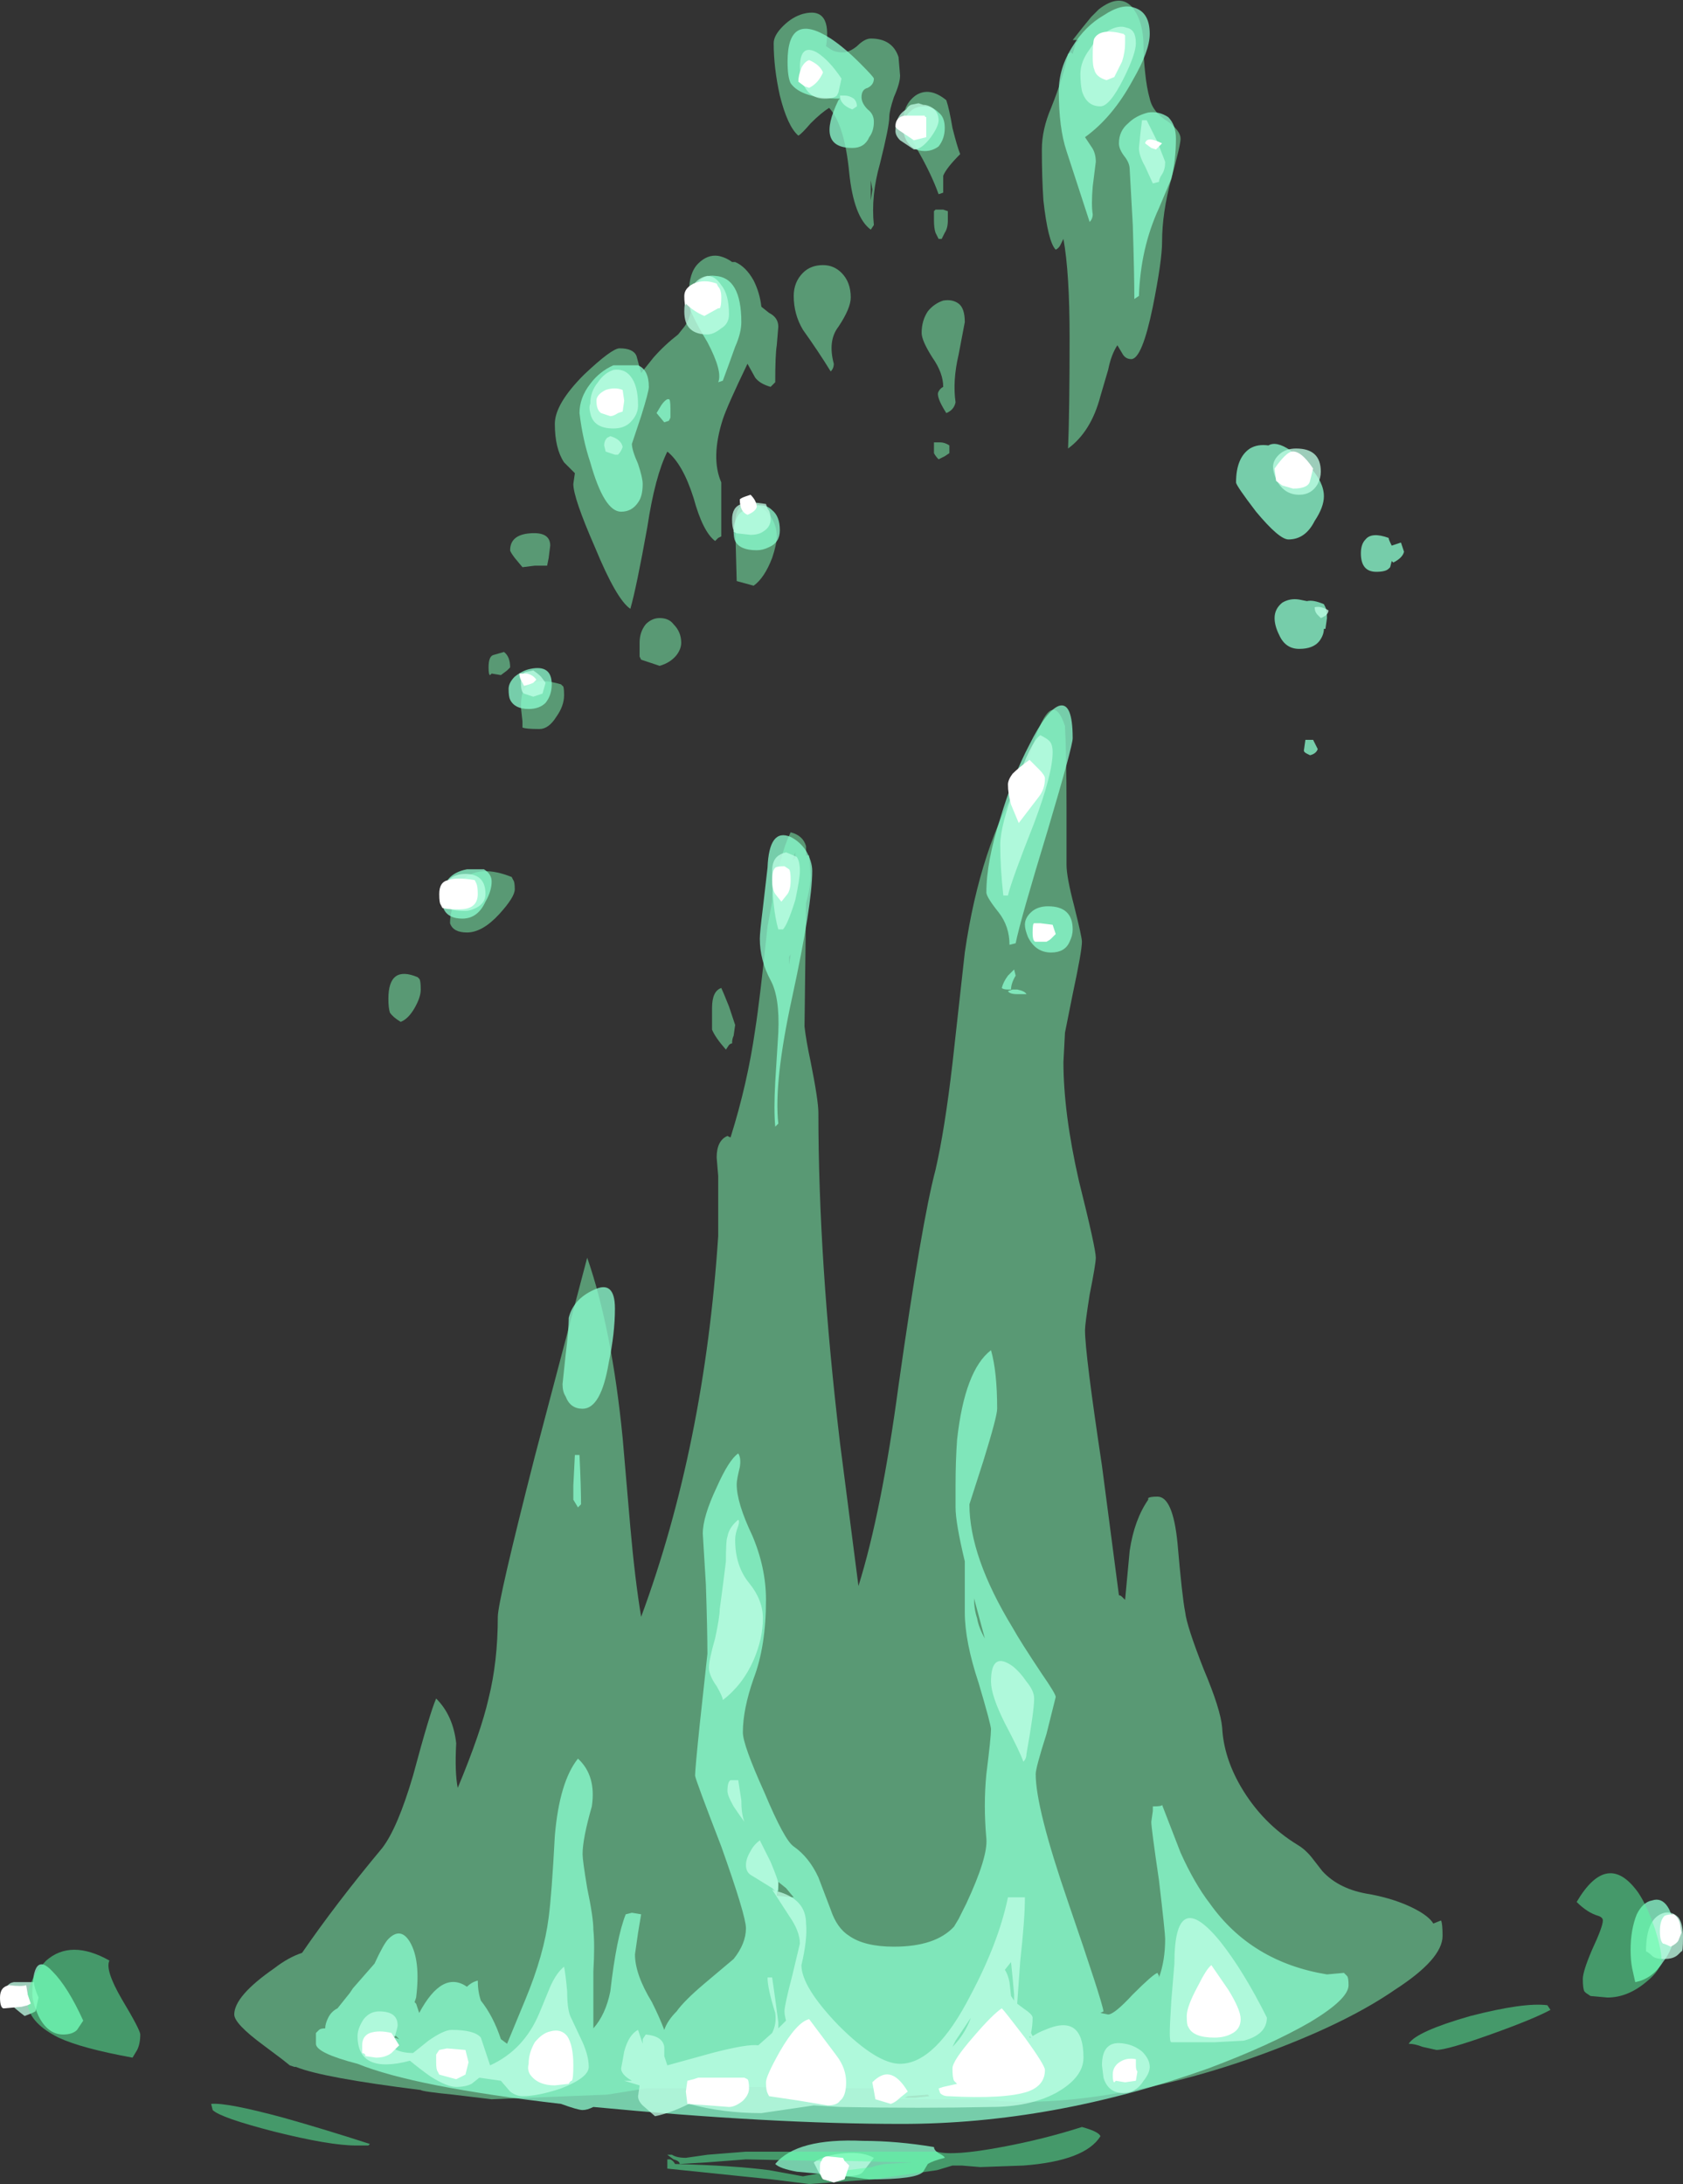 <?xml version="1.0" encoding="UTF-8" standalone="no"?>
<svg xmlns:ffdec="https://www.free-decompiler.com/flash" xmlns:xlink="http://www.w3.org/1999/xlink" ffdec:objectType="shape" height="70.85px" width="54.6px" xmlns="http://www.w3.org/2000/svg">
  <rect width="100%" height="100%" fill="#333333" stroke="none"/>
  <g transform="matrix(1.0, 0.0, 0.0, 1.0, 21.95, 63.15)">
    <path d="M4.1 -62.7 Q5.05 -62.95 4.85 -61.65 L5.0 -61.55 Q5.15 -61.45 5.4 -61.45 5.6 -61.45 5.85 -61.65 6.1 -61.9 6.3 -61.9 7.0 -61.9 7.2 -61.3 L7.25 -60.7 Q7.25 -60.45 7.05 -60.0 6.9 -59.55 6.9 -59.35 6.9 -59.05 6.6 -57.85 6.3 -56.8 6.4 -55.85 L6.3 -55.7 Q5.75 -56.1 5.6 -57.55 5.45 -59.1 4.95 -59.65 4.7 -59.5 4.35 -59.15 4.05 -58.8 3.95 -58.75 3.6 -59.05 3.35 -60.05 3.15 -60.95 3.15 -61.75 3.15 -62.0 3.45 -62.3 3.75 -62.6 4.1 -62.7 M7.35 -59.2 Q7.35 -59.75 7.75 -60.05 8.2 -60.35 8.75 -59.9 8.85 -59.6 8.95 -59.0 9.1 -58.4 9.2 -58.15 8.75 -57.7 8.65 -57.45 L8.65 -56.9 8.5 -56.85 Q8.25 -57.55 7.75 -58.4 7.35 -59.1 7.35 -59.2 M6.3 -57.3 L6.3 -56.65 6.35 -57.0 6.3 -57.3 M15.15 -61.6 Q15.15 -61.25 15.2 -60.8 15.25 -60.3 15.35 -59.95 15.45 -59.5 15.95 -59.2 16.35 -58.9 16.35 -58.65 16.35 -58.45 16.05 -57.35 15.75 -56.25 15.75 -55.3 15.75 -54.7 15.45 -53.2 15.1 -51.5 14.75 -51.5 14.55 -51.5 14.45 -51.7 L14.3 -51.95 Q14.1 -51.65 14.0 -51.15 L13.75 -50.3 Q13.45 -49.15 12.7 -48.6 12.75 -49.8 12.75 -52.2 12.75 -54.3 12.55 -55.4 L12.45 -55.2 Q12.4 -55.1 12.3 -55.05 12.05 -55.3 11.9 -56.65 11.85 -57.4 11.85 -58.3 11.85 -58.95 12.15 -59.65 12.55 -60.65 12.7 -61.4 L12.8 -61.45 12.85 -61.4 12.95 -61.75 13.05 -61.85 12.85 -61.85 Q13.2 -62.3 13.45 -62.6 L13.7 -62.85 Q14.35 -63.35 14.75 -62.95 15.15 -62.5 15.15 -61.6 M13.9 -62.9 L13.9 -62.9 M8.7 -55.6 L8.6 -55.4 8.5 -55.4 8.4 -55.6 Q8.35 -55.75 8.35 -56.0 L8.35 -56.3 8.4 -56.35 8.65 -56.35 8.8 -56.3 8.8 -56.0 Q8.8 -55.75 8.7 -55.6 M8.65 -50.6 Q8.65 -51.05 8.3 -51.55 7.95 -52.1 7.95 -52.35 7.95 -52.75 8.15 -53.05 8.35 -53.3 8.65 -53.4 8.95 -53.45 9.15 -53.3 9.35 -53.15 9.35 -52.7 L9.15 -51.65 Q8.95 -50.8 9.05 -50.1 9.0 -49.85 8.75 -49.75 8.4 -50.3 8.5 -50.45 8.55 -50.55 8.65 -50.6 M4.75 -54.55 Q5.1 -54.55 5.35 -54.3 5.65 -54.0 5.65 -53.5 5.65 -53.15 5.25 -52.55 4.9 -52.1 5.1 -51.35 5.1 -51.2 5.0 -51.1 4.6 -51.75 4.1 -52.45 3.8 -52.95 3.8 -53.55 3.8 -54.0 4.1 -54.3 4.35 -54.55 4.75 -54.55 M0.4 -53.65 Q0.4 -54.3 0.7 -54.6 1.0 -54.9 1.35 -54.85 1.6 -54.8 1.8 -54.65 L1.9 -54.65 Q2.25 -54.5 2.5 -54.05 2.7 -53.65 2.75 -53.2 L3.0 -53.0 Q3.3 -52.85 3.3 -52.55 L3.25 -51.95 Q3.2 -51.65 3.2 -50.75 L3.15 -50.7 Q3.1 -50.65 3.05 -50.6 2.7 -50.7 2.55 -50.9 L2.3 -51.35 Q1.65 -50.0 1.5 -49.55 1.1 -48.3 1.45 -47.5 L1.45 -45.75 1.35 -45.7 Q1.3 -45.65 1.25 -45.6 0.85 -45.9 0.55 -47.0 0.2 -48.1 -0.3 -48.5 -0.7 -47.7 -0.95 -46.05 -1.3 -44.1 -1.5 -43.4 -1.95 -43.7 -2.65 -45.4 -3.35 -47.0 -3.35 -47.45 L-3.3 -47.8 -3.65 -48.15 Q-3.95 -48.6 -3.95 -49.4 -3.95 -50.05 -3.0 -51.0 -2.1 -51.85 -1.85 -51.85 -1.4 -51.85 -1.3 -51.6 L-1.15 -51.05 -0.75 -51.55 Q-0.4 -51.95 0.05 -52.3 L0.25 -52.55 Q0.4 -52.75 0.45 -53.0 L0.45 -53.15 Q0.45 -53.4 0.4 -53.65 M2.1 -46.75 L2.6 -46.8 Q2.85 -46.65 3.05 -46.4 3.25 -46.1 3.25 -45.75 3.25 -45.5 3.1 -45.05 2.85 -44.4 2.5 -44.15 L1.95 -44.3 1.9 -46.15 Q1.9 -46.6 2.1 -46.75 M8.7 -48.35 Q8.6 -48.3 8.5 -48.25 8.4 -48.35 8.35 -48.45 L8.35 -48.8 8.55 -48.8 Q8.7 -48.8 8.85 -48.7 L8.85 -48.45 8.7 -48.35 M4.2 -35.7 L4.2 -35.4 4.3 -35.4 4.35 -34.75 Q4.35 -34.4 4.2 -33.85 L4.15 -29.85 Q4.2 -29.4 4.35 -28.7 4.6 -27.45 4.6 -27.05 4.6 -22.25 5.3 -16.35 L5.9 -11.7 Q6.65 -14.1 7.2 -18.2 7.95 -23.5 8.4 -25.2 8.7 -26.5 8.95 -28.65 L9.35 -32.25 Q9.85 -35.7 11.2 -37.9 L11.65 -39.25 Q12.2 -40.8 12.6 -39.6 12.65 -38.65 12.65 -36.95 L12.65 -35.1 Q12.65 -34.7 12.9 -33.75 13.15 -32.75 13.15 -32.6 13.15 -32.3 12.85 -30.9 L12.6 -29.65 12.55 -28.7 Q12.55 -27.05 13.05 -24.85 13.6 -22.65 13.6 -22.35 13.6 -22.15 13.4 -21.15 13.25 -20.2 13.25 -20.0 13.25 -19.25 13.8 -15.6 L14.35 -11.4 Q14.4 -11.4 14.45 -11.35 L14.55 -11.25 14.7 -12.85 Q14.85 -13.85 15.3 -14.5 L15.3 -14.55 Q15.35 -14.6 15.6 -14.6 16.1 -14.6 16.25 -13.1 16.4 -11.35 16.5 -10.85 16.55 -10.4 17.1 -9.0 17.65 -7.7 17.7 -7.1 17.75 -6.15 18.3 -5.2 19.0 -4.0 20.15 -3.3 20.4 -3.15 20.6 -2.9 L20.95 -2.45 Q21.5 -1.85 22.5 -1.7 23.3 -1.55 23.9 -1.25 24.4 -1.0 24.55 -0.75 L24.8 -0.85 Q24.85 -0.75 24.85 -0.35 24.85 0.4 23.3 1.4 21.85 2.4 19.5 3.3 17.05 4.25 14.6 4.7 11.9 5.2 9.85 4.95 L6.6 4.95 Q6.55 4.9 6.55 4.65 L6.6 4.6 1.95 4.55 Q1.85 4.55 0.3 4.6 L-1.0 4.6 -2.25 4.8 -6.0 4.95 -7.25 4.8 Q-8.25 4.7 -8.3 4.65 -11.5 4.25 -12.35 3.9 L-12.4 3.9 -12.55 3.85 -12.8 3.65 -13.4 3.2 Q-14.35 2.5 -14.35 2.2 -14.35 1.6 -13.05 0.7 -12.6 0.35 -12.15 0.2 -11.05 -1.4 -9.55 -3.2 -9.05 -3.85 -8.55 -5.55 -8.0 -7.6 -7.8 -8.05 -7.25 -7.5 -7.15 -6.6 -7.2 -5.65 -7.1 -5.15 -6.35 -6.95 -6.1 -8.05 -5.8 -9.25 -5.8 -10.7 -5.8 -11.2 -4.6 -15.9 L-2.9 -22.35 Q-2.1 -20.05 -1.75 -16.5 L-1.5 -13.6 Q-1.35 -11.9 -1.15 -10.7 0.9 -16.25 1.35 -23.05 L1.35 -25.0 1.3 -25.6 Q1.3 -26.15 1.65 -26.3 L1.75 -26.25 Q2.3 -28.0 2.55 -29.75 2.7 -30.7 2.95 -33.1 L3.1 -33.9 3.1 -34.0 Q3.1 -34.4 3.25 -34.7 3.45 -35.65 3.7 -36.15 4.1 -36.05 4.2 -35.7 M3.85 -35.3 L3.85 -35.5 3.75 -35.25 3.85 -35.3 M3.65 -31.85 L3.7 -32.2 3.65 -32.1 3.65 -31.85 M1.45 -31.1 Q1.5 -31.0 1.7 -30.5 L1.9 -29.9 1.85 -29.55 Q1.8 -29.45 1.8 -29.3 1.75 -29.3 1.7 -29.25 L1.6 -29.1 Q1.25 -29.5 1.15 -29.75 1.15 -29.9 1.15 -30.45 1.15 -31.0 1.45 -31.1 M-4.2 -44.8 L-4.6 -44.8 -5.0 -44.75 -5.25 -45.05 Q-5.4 -45.25 -5.4 -45.3 -5.4 -45.8 -4.75 -45.85 -4.1 -45.9 -4.1 -45.45 L-4.15 -45.05 -4.2 -44.8 M-0.1 -42.9 Q0.15 -42.65 0.15 -42.3 0.15 -42.1 0.0 -41.9 -0.2 -41.65 -0.55 -41.55 L-1.15 -41.75 -1.2 -41.85 -1.2 -42.3 Q-1.2 -42.65 -1.0 -42.9 -0.8 -43.1 -0.55 -43.1 -0.25 -43.1 -0.1 -42.9 M-3.7 -40.9 Q-3.65 -40.9 -3.65 -40.6 -3.65 -40.25 -3.9 -39.9 -4.15 -39.5 -4.45 -39.5 -4.9 -39.5 -5.0 -39.55 L-5.0 -39.75 -5.05 -40.2 Q-5.05 -40.7 -4.9 -40.85 -4.6 -41.2 -3.75 -40.95 L-3.7 -40.9 M-5.4 -41.5 L-5.5 -41.4 -5.7 -41.25 -6.0 -41.3 -6.05 -41.25 Q-6.1 -41.25 -6.1 -41.5 -6.1 -41.85 -5.95 -41.9 L-5.6 -42.0 Q-5.4 -41.85 -5.4 -41.5 M-7.35 -33.2 Q-7.35 -33.4 -7.3 -33.6 -7.3 -34.3 -6.9 -34.65 -6.35 -35.1 -5.35 -34.7 L-5.3 -34.6 Q-5.25 -34.55 -5.25 -34.3 -5.25 -34.05 -5.75 -33.5 -6.3 -32.9 -6.8 -32.9 -7.25 -32.9 -7.35 -33.2 M-9.3 -30.3 Q-9.35 -30.45 -9.35 -30.75 -9.35 -31.85 -8.4 -31.45 L-8.35 -31.4 Q-8.3 -31.35 -8.3 -31.05 -8.3 -30.8 -8.5 -30.45 -8.7 -30.1 -8.95 -30.0 -9.2 -30.15 -9.3 -30.3" fill="#7fffb6" fill-opacity="0.502" fill-rule="evenodd" stroke="none"/>
    <path d="M5.0 -61.9 Q5.45 -61.6 5.95 -61.1 6.4 -60.65 6.4 -60.6 6.4 -60.4 6.2 -60.3 6.0 -60.25 6.0 -60.0 6.0 -59.8 6.2 -59.6 6.4 -59.45 6.4 -59.2 6.4 -58.9 6.25 -58.7 6.1 -58.35 5.7 -58.35 4.5 -58.35 5.25 -59.9 L5.3 -59.95 Q4.05 -59.95 3.7 -60.45 3.6 -60.65 3.6 -61.15 3.6 -62.8 5.0 -61.9 M7.35 -59.0 Q7.35 -59.35 7.6 -59.55 7.75 -59.7 8.05 -59.7 8.3 -59.7 8.5 -59.5 8.7 -59.35 8.7 -59.0 8.7 -58.65 8.5 -58.4 8.3 -58.25 8.05 -58.25 7.65 -58.25 7.45 -58.6 7.35 -58.8 7.35 -59.0 M15.35 -62.05 Q15.35 -61.5 14.8 -60.55 14.15 -59.35 13.25 -58.7 L13.45 -58.4 Q13.6 -58.2 13.6 -57.9 L13.5 -57.1 Q13.45 -56.5 13.5 -56.2 13.5 -56.05 13.4 -55.95 L12.65 -58.25 Q12.4 -59.0 12.4 -60.2 12.4 -60.95 12.85 -61.65 13.25 -62.3 13.85 -62.65 14.45 -63.05 14.85 -62.9 15.35 -62.75 15.35 -62.05 M16.2 -58.65 Q16.2 -57.95 16.05 -57.35 L15.65 -56.4 Q15.05 -55.1 15.0 -53.55 L14.85 -53.45 Q14.85 -54.25 14.8 -55.85 L14.7 -57.65 Q14.7 -57.85 14.55 -58.05 14.35 -58.3 14.35 -58.5 14.35 -58.9 14.65 -59.15 14.9 -59.4 15.3 -59.5 15.65 -59.55 15.95 -59.35 16.2 -59.1 16.2 -58.65 M23.15 -44.75 L23.1 -44.7 Q23.0 -44.6 22.7 -44.6 22.2 -44.6 22.2 -45.2 22.2 -45.5 22.35 -45.65 22.55 -45.9 23.1 -45.7 23.1 -45.65 23.2 -45.45 L23.5 -45.55 23.6 -45.25 Q23.55 -45.05 23.25 -44.9 L23.2 -44.95 23.15 -44.75 M19.4 -43.1 Q19.4 -43.4 19.65 -43.6 19.9 -43.75 20.2 -43.7 L20.45 -43.65 Q20.65 -43.7 21.0 -43.55 L21.05 -43.45 Q21.1 -43.35 21.1 -43.1 L21.05 -42.75 21.0 -42.75 Q21.0 -42.55 20.85 -42.35 20.65 -42.1 20.2 -42.1 19.75 -42.1 19.55 -42.55 19.4 -42.85 19.4 -43.1 M20.35 -48.15 L20.55 -48.0 Q21.0 -47.5 21.0 -47.05 21.0 -46.7 20.7 -46.25 20.4 -45.65 19.85 -45.65 19.55 -45.65 18.8 -46.55 18.15 -47.4 18.15 -47.5 18.15 -48.3 18.6 -48.6 18.85 -48.75 19.2 -48.7 19.45 -48.85 19.9 -48.55 L20.35 -48.15 M0.65 -53.95 Q0.9 -54.25 1.25 -54.2 2.1 -54.15 2.1 -52.7 2.1 -52.35 1.9 -51.9 1.65 -51.2 1.5 -50.8 L1.35 -50.75 Q1.5 -51.1 1.0 -52.05 0.4 -53.05 0.4 -53.3 0.4 -53.7 0.65 -53.95 M2.6 -46.75 Q2.9 -46.8 3.1 -46.6 3.35 -46.4 3.35 -45.95 3.35 -45.55 3.0 -45.4 2.8 -45.3 2.6 -45.3 2.05 -45.3 1.9 -45.6 1.85 -45.7 1.85 -45.95 1.85 -46.25 2.05 -46.5 2.3 -46.7 2.6 -46.75 M11.45 -39.0 Q12.0 -40.1 12.4 -40.25 12.85 -40.4 12.85 -39.2 12.85 -38.95 12.05 -36.25 11.15 -33.3 11.0 -32.55 L10.8 -32.5 Q10.8 -33.1 10.45 -33.55 10.05 -34.05 10.05 -34.2 10.05 -35.2 10.5 -36.6 10.9 -37.95 11.45 -39.0 M4.2 -35.55 Q4.4 -35.2 4.4 -34.9 4.4 -33.8 3.75 -30.8 3.15 -28.05 3.3 -26.7 L3.2 -26.6 Q3.15 -27.15 3.2 -28.05 L3.3 -29.65 Q3.35 -30.8 3.05 -31.35 2.7 -32.0 2.7 -32.7 2.7 -32.9 2.8 -33.7 L2.95 -35.0 Q3.0 -36.3 3.7 -36.0 4.0 -35.85 4.2 -35.55 M11.55 -33.6 Q11.75 -33.75 12.05 -33.75 12.85 -33.75 12.85 -33.0 12.85 -32.8 12.75 -32.6 12.6 -32.25 12.15 -32.25 11.65 -32.25 11.4 -32.75 11.3 -33.0 11.3 -33.15 11.3 -33.4 11.55 -33.6 M11.05 -31.05 Q11.3 -31.0 11.35 -30.9 L11.05 -30.9 Q10.8 -30.9 10.75 -31.0 L10.9 -31.05 11.05 -31.05 M11.0 -31.5 Q10.85 -31.25 10.85 -31.05 L10.75 -31.05 Q10.6 -31.05 10.55 -31.1 10.6 -31.3 10.75 -31.5 L10.95 -31.7 11.0 -31.5 M20.65 -39.15 L20.8 -38.85 Q20.75 -38.7 20.55 -38.65 L20.45 -38.7 Q20.35 -38.75 20.35 -38.8 L20.4 -39.15 20.65 -39.15 M2.0 -16.0 Q2.1 -15.85 2.05 -15.55 1.95 -15.15 1.95 -15.0 1.95 -14.4 2.45 -13.35 2.9 -12.3 2.9 -11.25 2.9 -9.75 2.5 -8.7 2.15 -7.7 2.15 -6.95 2.15 -6.55 2.85 -5.0 3.5 -3.45 3.8 -3.25 4.3 -2.9 4.6 -2.25 L5.0 -1.2 Q5.2 -0.6 5.6 -0.35 6.1 0.0 7.05 0.0 8.4 0.0 9.0 -0.65 L9.15 -0.9 9.4 -1.4 Q10.1 -2.9 10.05 -3.5 9.95 -4.6 10.05 -5.6 10.2 -6.8 10.2 -7.05 10.2 -7.2 9.8 -8.55 9.35 -9.9 9.35 -10.85 L9.35 -12.5 Q9.05 -13.75 9.05 -14.25 L9.05 -14.95 Q9.05 -15.75 9.1 -16.45 9.35 -18.7 10.2 -19.35 10.4 -18.65 10.4 -17.45 10.4 -17.2 9.95 -15.75 L9.5 -14.35 Q9.5 -12.65 10.9 -10.35 11.15 -9.9 11.85 -8.85 12.3 -8.2 12.3 -8.1 L12.0 -6.9 Q11.65 -5.8 11.65 -5.6 11.65 -4.5 12.7 -1.45 13.8 1.75 13.85 2.1 L13.75 2.15 14.0 2.2 Q14.2 2.2 14.8 1.55 15.45 0.9 15.6 0.85 L15.65 0.95 15.65 1.0 Q15.85 0.45 15.85 -0.25 15.85 -0.45 15.65 -2.15 15.4 -3.85 15.4 -4.05 L15.45 -4.4 15.45 -4.55 Q15.75 -4.55 15.75 -4.6 L16.35 -3.05 Q16.8 -2.05 17.3 -1.4 18.65 0.5 21.1 0.9 L21.65 0.85 21.75 0.95 Q21.8 1.0 21.8 1.25 21.8 1.7 20.55 2.45 19.25 3.2 17.25 3.95 12.2 5.75 7.3 5.75 3.05 5.75 -2.7 5.2 -2.9 5.3 -3.05 5.3 -3.2 5.3 -3.75 5.1 -8.5 4.55 -10.35 3.8 -11.7 3.45 -11.7 3.15 L-11.7 2.8 -11.6 2.7 Q-11.55 2.65 -11.4 2.65 -11.4 2.5 -11.3 2.3 -11.2 2.1 -11.0 2.0 L-10.6 1.5 -10.5 1.35 -9.8 0.55 Q-9.5 -0.1 -9.35 -0.25 -8.95 -0.65 -8.65 -0.15 -8.3 0.45 -8.45 1.65 L-8.5 1.8 -8.45 1.85 Q-8.4 2.0 -8.35 2.15 -7.6 0.75 -6.8 1.3 -6.65 1.15 -6.45 1.1 -6.45 1.45 -6.35 1.75 -5.95 2.25 -5.7 3.0 L-5.5 3.15 -4.9 1.7 Q-4.3 0.25 -4.15 -0.95 -4.05 -1.7 -3.95 -3.6 -3.8 -5.35 -3.2 -6.1 -2.6 -5.55 -2.75 -4.55 -3.05 -3.5 -3.05 -3.0 -3.05 -2.8 -2.9 -1.9 -2.7 -0.95 -2.7 -0.55 -2.65 -0.05 -2.7 0.8 L-2.7 2.65 Q-2.3 2.2 -2.15 1.45 -1.95 -0.3 -1.65 -1.05 L-1.45 -1.1 -1.15 -1.05 -1.25 -0.45 -1.35 0.25 Q-1.35 0.9 -0.8 1.8 -0.55 2.3 -0.4 2.7 -0.3 2.4 0.0 2.1 0.25 1.75 0.9 1.2 L1.85 0.4 Q2.25 -0.1 2.25 -0.6 2.25 -1.0 1.45 -3.25 0.6 -5.45 0.6 -5.55 0.6 -5.75 0.75 -7.2 L1.0 -9.5 Q1.0 -10.25 0.95 -11.75 L0.85 -13.4 Q0.85 -13.95 1.3 -14.9 1.7 -15.8 2.0 -16.0 M9.75 -10.65 Q9.8 -10.35 10.0 -10.0 L9.65 -11.3 Q9.65 -10.95 9.75 -10.65 M3.3 -2.1 L3.3 -1.8 Q3.25 -1.8 3.25 -1.65 L3.8 -1.6 3.55 -1.9 3.3 -2.1 M32.15 -1.3 Q32.35 -1.0 32.35 -0.4 32.35 0.05 32.0 0.5 31.65 1.05 31.1 1.15 L31.0 0.7 Q30.95 0.45 30.95 0.1 30.95 -0.55 31.15 -1.05 31.35 -1.45 31.65 -1.5 31.95 -1.6 32.15 -1.3 M8.35 6.5 Q8.35 6.6 8.5 6.7 8.7 6.8 8.7 6.85 8.3 6.95 8.15 7.05 L8.0 7.3 Q7.8 7.55 6.25 7.55 L5.55 7.45 3.9 7.3 Q3.35 7.2 3.2 7.05 3.9 6.2 6.05 6.3 7.15 6.3 8.35 6.5 M8.15 4.8 L7.5 4.85 7.4 4.9 7.75 4.9 8.2 4.85 8.15 4.8 M3.7 4.45 L4.6 4.45 4.35 4.4 3.7 4.45 M-0.2 -49.9 Q-0.2 -49.65 -0.2 -49.6 L-0.25 -49.5 -0.4 -49.45 -0.65 -49.75 -0.5 -50.0 Q-0.4 -50.15 -0.3 -50.2 L-0.25 -50.2 Q-0.2 -50.2 -0.2 -49.9 M-1.15 -49.65 L-1.45 -48.75 Q-1.45 -48.55 -1.25 -48.1 -1.1 -47.65 -1.1 -47.45 -1.1 -47.05 -1.25 -46.85 -1.45 -46.55 -1.8 -46.55 -2.35 -46.55 -2.8 -48.15 -3.05 -48.9 -3.15 -49.75 -3.15 -50.25 -2.8 -50.7 -2.5 -51.1 -2.05 -51.3 L-1.25 -51.3 Q-0.9 -51.15 -0.9 -50.6 -0.9 -50.45 -1.15 -49.65 M-5.4 -40.45 Q-5.45 -40.55 -5.45 -40.8 -5.45 -41.0 -5.25 -41.2 -5.0 -41.4 -4.75 -41.45 -4.05 -41.6 -4.05 -40.95 -4.05 -40.6 -4.25 -40.35 -4.45 -40.15 -4.8 -40.15 -5.25 -40.15 -5.4 -40.45 M-6.95 -33.35 Q-7.4 -33.35 -7.55 -33.65 -7.6 -33.75 -7.6 -34.0 -7.6 -34.8 -6.8 -34.95 L-6.25 -34.95 Q-6.0 -34.8 -6.0 -34.55 -6.0 -34.25 -6.2 -33.9 -6.45 -33.35 -6.95 -33.35 M-2.2 -18.95 Q-2.45 -17.45 -3.05 -17.45 -3.45 -17.45 -3.6 -17.85 -3.7 -18.0 -3.7 -18.25 L-3.6 -19.2 Q-3.5 -20.0 -3.5 -20.4 -3.35 -21.0 -2.7 -21.3 -2.0 -21.65 -2.0 -20.7 -2.0 -19.9 -2.2 -18.95 M-3.15 -15.95 Q-3.1 -14.9 -3.1 -14.35 L-3.2 -14.25 -3.35 -14.5 -3.35 -14.95 -3.3 -15.95 -3.15 -15.95 M-9.1 2.9 L-9.3 2.9 -9.0 3.0 -9.1 2.9 M-19.9 2.85 Q-20.4 2.85 -20.7 2.25 -20.9 1.8 -20.9 1.55 -20.9 0.1 -20.25 0.8 -19.75 1.3 -19.25 2.4 L-19.45 2.7 Q-19.6 2.85 -19.9 2.85" fill="#8cffd1" fill-opacity="0.753" fill-rule="evenodd" stroke="none"/>
    <path d="M5.25 -60.15 L5.2 -60.05 Q5.1 -59.95 4.8 -59.95 4.3 -59.95 4.1 -60.45 4.0 -60.7 4.0 -60.95 4.0 -61.75 4.55 -61.45 4.95 -61.2 5.35 -60.6 L5.25 -60.15 M5.45 -60.05 Q5.6 -60.05 5.75 -59.95 5.85 -59.85 5.85 -59.7 L5.7 -59.6 Q5.3 -59.75 5.3 -60.05 L5.45 -60.05 M8.5 -59.25 Q8.5 -59.05 8.25 -58.7 7.95 -58.3 7.7 -58.3 L7.25 -58.6 Q7.1 -58.75 7.1 -58.9 7.1 -59.4 7.45 -59.6 7.5 -59.7 7.6 -59.75 L7.85 -59.8 8.0 -59.75 Q8.15 -59.75 8.3 -59.65 8.5 -59.5 8.5 -59.25 M14.5 -60.6 Q14.05 -59.7 13.75 -59.7 13.3 -59.7 13.15 -60.2 13.1 -60.45 13.1 -60.75 13.1 -61.15 13.4 -61.55 13.65 -61.95 14.0 -62.15 14.35 -62.35 14.6 -62.25 14.9 -62.2 14.9 -61.75 14.9 -61.4 14.5 -60.6 M15.1 -59.25 L15.25 -59.25 15.6 -58.55 15.85 -57.9 Q15.85 -57.65 15.75 -57.5 15.65 -57.35 15.65 -57.25 L15.45 -57.2 15.2 -57.75 Q15.0 -58.1 15.0 -58.35 L15.05 -58.85 15.1 -59.25 M20.8 -47.45 Q20.6 -47.1 20.2 -47.1 19.7 -47.1 19.45 -47.6 19.35 -47.85 19.35 -48.0 19.35 -48.25 19.6 -48.45 19.8 -48.6 20.1 -48.6 20.9 -48.6 20.9 -47.85 20.9 -47.65 20.8 -47.45 M20.8 -43.2 Q20.7 -43.3 20.7 -43.45 20.9 -43.5 21.15 -43.35 21.15 -43.2 20.9 -43.1 L20.8 -43.2 M1.0 -54.2 Q1.25 -54.2 1.45 -53.9 1.7 -53.6 1.7 -52.95 1.7 -52.65 1.45 -52.5 1.2 -52.3 1.0 -52.3 0.45 -52.3 0.3 -52.7 0.25 -52.85 0.25 -53.05 0.25 -53.55 0.5 -53.85 0.7 -54.15 1.0 -54.2 M2.95 -46.65 Q3.05 -46.55 3.05 -46.3 3.05 -46.05 2.8 -45.9 2.65 -45.8 2.4 -45.8 L1.95 -45.85 1.85 -45.9 1.85 -45.95 Q1.8 -46.05 1.8 -46.3 1.8 -46.7 2.1 -46.8 2.3 -46.9 2.9 -46.8 L2.95 -46.65 M11.0 -37.7 Q11.5 -39.1 11.8 -39.3 12.0 -39.2 12.05 -39.15 12.2 -39.05 12.2 -38.75 12.2 -38.05 11.6 -36.45 10.85 -34.55 10.75 -34.1 L10.6 -34.1 Q10.5 -35.0 10.5 -35.75 10.5 -36.35 11.0 -37.7 M3.85 -33.95 Q3.6 -33.15 3.45 -33.0 L3.3 -33.0 Q3.1 -33.7 3.1 -34.9 3.1 -35.2 3.25 -35.35 3.35 -35.45 3.55 -35.5 3.8 -35.4 3.9 -35.35 4.0 -35.2 4.0 -34.9 4.0 -34.65 3.85 -33.95 M10.9 -9.1 Q11.15 -8.9 11.35 -8.6 11.6 -8.3 11.6 -8.05 11.6 -7.65 11.35 -6.25 11.35 -6.1 11.25 -6.0 11.15 -6.3 10.65 -7.25 10.2 -8.15 10.2 -8.6 10.2 -9.6 10.9 -9.1 M1.65 -13.3 Q1.7 -13.6 2.0 -13.85 2.05 -13.8 2.0 -13.65 1.9 -13.4 1.9 -13.2 1.9 -12.35 2.35 -11.8 2.8 -11.25 2.8 -10.65 2.8 -10.0 2.5 -9.3 2.15 -8.5 1.5 -8.0 1.5 -8.1 1.3 -8.45 1.05 -8.8 1.05 -9.05 1.05 -9.3 1.25 -10.0 1.4 -10.7 1.4 -10.95 L1.5 -11.7 1.6 -12.5 Q1.6 -13.2 1.65 -13.3 M2.0 -5.4 L2.1 -4.75 Q2.1 -4.3 2.2 -4.05 2.05 -4.25 1.85 -4.55 1.65 -4.9 1.65 -5.05 1.65 -5.35 1.75 -5.4 L2.0 -5.4 M2.25 -2.65 Q2.25 -2.85 2.4 -3.1 2.5 -3.3 2.7 -3.45 L3.05 -2.75 Q3.3 -2.15 3.3 -2.05 3.3 -1.8 3.25 -1.8 4.2 -1.55 4.2 -0.75 4.25 -0.25 4.05 0.6 4.05 1.3 5.25 2.55 6.5 3.8 7.25 3.8 8.4 3.8 9.55 1.55 10.45 -0.15 10.75 -1.6 L11.3 -1.6 Q11.3 -0.9 11.15 0.45 L11.05 1.85 11.25 2.0 Q11.55 2.2 11.55 2.3 11.55 2.55 11.5 2.8 L11.55 2.9 Q11.8 2.75 11.95 2.7 13.2 2.15 13.2 3.6 13.2 4.25 12.3 4.75 11.45 5.2 10.2 5.2 7.9 5.25 5.3 5.2 L4.45 5.15 2.75 5.4 Q1.5 5.4 0.4 5.1 -0.2 5.4 -0.7 5.5 L-1.1 5.15 Q-1.25 5.0 -1.25 4.85 L-1.2 4.5 -1.7 4.35 -1.45 4.35 Q-1.8 4.15 -1.8 3.95 -1.75 3.7 -1.7 3.4 -1.55 2.85 -1.25 2.7 L-1.1 3.15 -1.1 3.0 -1.0 2.85 Q-0.45 2.9 -0.4 3.25 L-0.4 3.55 Q-0.35 3.7 -0.3 3.85 L1.15 3.45 Q2.3 3.15 2.65 3.2 L3.1 2.8 Q3.25 2.5 3.2 2.15 2.95 1.35 2.95 1.0 L3.1 1.0 3.2 1.7 3.3 2.45 3.3 2.65 3.55 2.4 Q3.5 2.2 3.5 2.1 3.5 1.9 3.75 0.95 L4.0 -0.1 Q4.0 -0.5 3.65 -1.0 L3.1 -1.85 3.2 -1.8 3.1 -1.9 2.45 -2.3 Q2.25 -2.4 2.25 -2.65 M32.5 -0.95 Q32.65 -0.75 32.65 -0.3 32.65 0.2 32.6 0.15 L32.5 0.25 Q32.35 0.4 32.05 0.4 31.75 0.4 31.65 0.3 31.55 0.2 31.45 0.15 31.45 -0.95 32.05 -1.1 32.3 -1.15 32.5 -0.95 M17.45 3.1 L16.15 3.1 Q16.1 3.1 16.05 3.1 16.0 3.1 16.0 2.8 16.0 2.55 16.05 1.75 L16.15 0.55 Q16.15 -2.0 17.65 -0.15 18.4 0.8 19.15 2.3 19.15 2.85 18.4 3.05 L17.45 3.1 M15.1 3.4 Q15.35 3.65 15.35 3.9 15.35 4.1 15.15 4.35 14.9 4.75 14.5 4.75 14.0 4.75 13.85 4.25 L13.8 3.85 Q13.8 3.0 14.55 3.15 14.85 3.2 15.1 3.4 M10.95 1.55 L10.9 1.0 10.85 0.5 10.65 0.75 Q10.75 0.9 10.8 1.15 L10.85 1.6 10.95 1.75 10.95 1.55 M9.05 3.05 L8.95 3.25 Q9.35 2.85 9.55 2.3 L9.05 3.05 M11.5 2.95 L11.45 2.9 11.45 2.95 11.5 2.95 M5.45 6.7 Q6.05 6.65 6.4 6.85 L6.05 7.3 Q5.95 7.45 5.45 7.45 L4.85 7.4 4.65 7.4 4.45 7.0 Q4.8 6.75 5.45 6.7 M-1.5 -50.95 Q-1.25 -50.65 -1.25 -50.0 -1.25 -49.7 -1.5 -49.45 -1.7 -49.25 -2.05 -49.25 -2.7 -49.25 -2.8 -49.75 -2.85 -49.95 -2.8 -50.05 -2.8 -50.45 -2.55 -50.75 -2.35 -51.05 -2.05 -51.15 -1.7 -51.2 -1.5 -50.95 M-1.9 -48.4 L-2.0 -48.4 -2.3 -48.5 -2.35 -48.7 Q-2.35 -48.85 -2.25 -48.95 L-2.15 -49.0 Q-1.8 -48.9 -1.75 -48.65 -1.8 -48.5 -1.9 -48.4 M-4.25 -41.0 L-4.35 -40.65 -4.65 -40.55 -4.95 -40.65 Q-5.05 -40.7 -5.05 -41.0 -5.05 -41.3 -4.9 -41.35 L-4.65 -41.4 Q-4.5 -41.3 -4.4 -41.2 L-4.25 -41.0 M-6.85 -33.6 Q-7.3 -33.6 -7.4 -33.7 L-7.45 -33.85 Q-7.55 -33.95 -7.55 -34.2 -7.55 -34.5 -7.35 -34.65 -7.15 -34.8 -6.85 -34.8 -6.2 -34.8 -6.2 -34.15 -6.2 -33.85 -6.5 -33.7 -6.7 -33.6 -6.85 -33.6 M-3.55 1.45 Q-3.55 2.0 -3.45 2.25 L-3.05 3.1 Q-2.85 3.55 -2.85 3.9 -2.85 4.25 -3.75 4.6 -4.5 4.85 -5.0 4.85 -5.2 4.85 -5.4 4.7 L-5.7 4.35 -6.4 4.25 -6.65 4.45 Q-6.85 4.55 -7.15 4.55 -7.45 4.55 -8.0 4.2 -8.35 3.95 -8.65 3.7 -10.35 4.15 -10.35 2.9 -10.35 2.65 -10.15 2.35 -9.95 2.1 -9.65 2.1 -9.05 2.1 -9.05 2.55 -9.05 2.65 -9.25 3.25 -9.0 3.45 -8.55 3.45 L-8.05 3.05 Q-7.55 2.7 -7.3 2.7 -6.55 2.7 -6.35 2.95 L-6.05 3.85 Q-4.95 3.35 -4.45 2.15 L-4.1 1.3 Q-3.9 0.85 -3.65 0.65 -3.6 0.9 -3.55 1.45 M-20.8 2.1 L-20.9 2.15 -21.15 2.25 Q-21.8 1.75 -21.8 1.6 -21.8 1.2 -21.5 1.15 L-20.85 1.15 Q-20.85 1.3 -20.7 1.65 L-20.8 2.1" fill="#bfffe6" fill-opacity="0.753" fill-rule="evenodd" stroke="none"/>
    <path d="M4.3 -60.3 L4.15 -60.35 3.95 -60.5 Q3.95 -60.7 4.05 -60.95 4.15 -61.15 4.3 -61.2 4.65 -61.05 4.75 -60.8 4.6 -60.45 4.3 -60.3 M8.1 -59.35 Q8.1 -59.3 8.1 -59.05 L8.1 -58.7 7.7 -58.6 7.25 -58.9 Q7.1 -59.0 7.1 -59.05 7.1 -59.35 7.4 -59.4 L8.05 -59.4 Q8.05 -59.35 8.1 -59.35 M14.55 -61.75 Q14.55 -61.45 14.45 -61.15 L14.2 -60.65 13.95 -60.55 Q13.6 -60.65 13.55 -60.9 13.5 -61.0 13.5 -61.3 13.5 -61.8 13.55 -61.9 13.75 -62.25 14.5 -62.05 L14.55 -62.0 14.55 -61.75 M15.4 -58.35 L15.2 -58.5 Q15.25 -58.75 15.75 -58.5 L15.55 -58.3 15.4 -58.35 M20.55 -47.55 Q20.5 -47.3 20.0 -47.3 L19.65 -47.4 19.45 -47.55 19.4 -47.95 Q19.75 -48.45 19.95 -48.5 20.25 -48.55 20.65 -47.95 L20.55 -47.55 M1.35 -53.85 Q1.45 -53.75 1.45 -53.5 1.45 -53.2 1.4 -53.15 L1.35 -53.15 0.9 -52.9 Q0.55 -53.05 0.3 -53.3 L0.3 -53.25 Q0.25 -53.25 0.25 -53.55 0.25 -53.8 0.55 -53.95 0.9 -54.1 1.3 -53.95 L1.35 -53.85 M2.3 -46.45 Q2.05 -46.55 2.05 -46.95 2.1 -47.0 2.25 -47.05 L2.4 -47.1 Q2.6 -46.9 2.6 -46.7 2.55 -46.55 2.3 -46.45 M10.75 -37.7 Q10.75 -37.85 10.9 -38.05 11.1 -38.25 11.45 -38.5 L11.75 -38.2 Q11.95 -38.0 11.95 -37.9 11.95 -37.55 11.75 -37.3 L11.1 -36.45 10.85 -37.05 Q10.75 -37.4 10.75 -37.7 M3.2 -34.15 Q3.1 -34.3 3.1 -34.6 3.1 -34.9 3.2 -35.0 3.25 -35.05 3.5 -35.05 L3.65 -34.95 Q3.7 -34.9 3.7 -34.6 3.7 -34.3 3.6 -34.15 L3.4 -33.9 3.2 -34.15 M12.15 -32.7 Q12.1 -32.65 12.0 -32.6 L11.65 -32.6 Q11.55 -32.6 11.55 -32.9 11.55 -33.2 11.6 -33.2 L11.8 -33.2 12.2 -33.15 12.3 -32.85 12.15 -32.7 M32.5 -0.2 Q32.45 -0.1 32.25 0.0 32.05 -0.1 32.0 -0.1 31.9 -0.2 31.9 -0.5 31.9 -0.85 32.05 -1.0 32.15 -1.05 32.35 -1.05 32.5 -0.95 32.55 -0.75 L32.6 -0.45 32.5 -0.2 M18.05 2.8 Q17.8 2.95 17.45 2.95 16.75 2.95 16.6 2.6 16.55 2.55 16.55 2.25 16.55 1.95 16.9 1.3 17.2 0.7 17.35 0.6 L17.9 1.4 Q18.3 2.05 18.3 2.35 18.3 2.65 18.05 2.8 M14.45 3.7 Q14.65 3.6 14.9 3.65 L14.9 3.85 Q14.9 4.0 14.95 4.05 L14.9 4.35 14.55 4.4 14.25 4.35 14.2 4.4 Q14.15 4.4 14.15 4.15 14.15 3.85 14.45 3.7 M4.65 7.35 L4.65 7.15 Q4.65 7.0 4.7 6.95 4.75 6.8 4.9 6.8 L5.4 6.85 5.45 6.95 5.6 7.1 5.55 7.25 5.45 7.55 5.1 7.65 4.75 7.55 Q4.7 7.5 4.65 7.35 M10.55 2.0 Q10.65 2.1 11.3 2.95 11.95 3.85 11.95 4.0 11.95 4.5 11.4 4.7 10.65 4.95 8.8 4.85 8.65 4.85 8.55 4.75 L8.5 4.6 8.65 4.55 9.1 4.45 9.0 4.35 Q8.95 4.25 8.95 3.95 8.95 3.7 9.65 2.9 10.25 2.2 10.55 2.0 M7.25 4.9 Q7.1 5.05 6.95 5.1 L6.45 4.95 6.35 4.4 Q6.65 4.1 6.9 4.15 7.2 4.2 7.5 4.7 L7.25 4.9 M4.3 2.35 L5.2 3.55 Q5.5 3.95 5.5 4.4 5.5 4.85 5.3 5.0 5.2 5.15 4.9 5.15 L4.0 5.0 3.0 4.85 2.95 4.75 Q2.9 4.65 2.9 4.4 2.9 4.2 3.35 3.4 3.9 2.45 4.3 2.35 M2.3 4.3 Q2.35 4.35 2.35 4.6 2.35 4.8 2.15 5.0 1.9 5.2 1.7 5.2 L1.05 5.15 0.35 5.1 0.3 4.7 0.35 4.35 0.55 4.3 0.7 4.25 2.2 4.25 2.3 4.3 M-1.75 -49.8 L-1.9 -49.75 Q-2.05 -49.65 -2.15 -49.65 L-2.45 -49.75 Q-2.6 -49.85 -2.6 -50.15 -2.6 -50.35 -2.3 -50.5 -2.0 -50.6 -1.75 -50.5 L-1.7 -50.15 -1.75 -49.8 M-4.95 -40.9 L-5.0 -41.0 Q-5.1 -41.15 -5.1 -41.3 L-4.85 -41.3 Q-4.65 -41.25 -4.55 -41.1 L-4.65 -41.0 Q-4.75 -40.95 -4.95 -40.9 M-7.65 -33.8 Q-7.7 -33.85 -7.7 -34.15 -7.7 -34.55 -7.4 -34.6 -7.15 -34.7 -6.55 -34.6 L-6.5 -34.5 Q-6.45 -34.4 -6.45 -34.15 -6.45 -33.65 -7.05 -33.65 -7.5 -33.65 -7.6 -33.7 L-7.65 -33.8 M-3.55 2.9 Q-3.35 3.2 -3.35 3.85 -3.35 4.3 -3.4 4.35 -3.45 4.35 -3.5 4.45 L-3.95 4.5 Q-4.5 4.5 -4.75 4.15 -4.85 4.0 -4.8 3.8 -4.8 3.45 -4.6 3.1 -4.35 2.8 -4.1 2.75 -3.75 2.65 -3.55 2.9 M-7.7 3.35 L-7.45 3.3 -6.85 3.35 -6.75 3.75 -6.85 4.15 -7.15 4.3 -7.7 4.15 -7.75 4.05 Q-7.8 4.0 -7.8 3.75 L-7.8 3.5 -7.7 3.35 M-10.2 3.2 Q-10.2 2.9 -9.95 2.8 -9.65 2.7 -9.25 2.8 L-9.0 3.2 -9.25 3.45 Q-9.45 3.6 -9.75 3.6 L-10.1 3.55 -10.1 3.5 Q-10.15 3.45 -10.2 3.45 L-10.2 3.2 M-21.05 1.9 L-21.25 1.95 -21.8 2.0 -21.85 2.0 Q-21.95 1.95 -21.95 1.65 -21.95 1.3 -21.65 1.25 -21.25 1.3 -21.1 1.25 L-21.05 1.55 -20.95 1.85 -21.05 1.9" fill="#ffffff" fill-rule="evenodd" stroke="none"/>
    <path d="M29.9 -1.0 Q29.55 -1.1 29.2 -1.45 30.2 -3.15 31.2 -1.75 31.5 -1.3 31.75 -0.55 31.95 0.1 31.95 0.4 31.95 0.75 31.45 1.15 30.85 1.65 30.2 1.65 L29.65 1.6 29.5 1.5 29.45 1.45 Q29.4 1.35 29.4 1.05 29.4 0.8 29.7 0.1 30.05 -0.65 30.05 -0.85 30.05 -0.95 29.9 -1.0 M26.4 2.85 Q25.0 3.35 24.65 3.35 L24.2 3.25 Q23.95 3.15 23.75 3.15 24.0 2.75 25.75 2.25 27.5 1.8 28.25 1.9 L28.35 2.05 Q27.8 2.35 26.4 2.85 M4.7 6.95 L2.25 6.9 0.95 7.0 0.1 7.05 Q0.1 6.95 -0.1 6.9 L-0.3 6.75 -0.15 6.75 Q0.0 6.85 0.3 6.85 L1.0 6.75 2.25 6.65 8.45 6.65 Q8.95 6.8 10.55 6.5 11.9 6.25 13.15 5.85 13.7 6.0 13.75 6.15 13.25 6.95 11.25 7.1 L9.85 7.15 9.25 7.1 8.95 7.1 8.45 7.25 6.35 7.55 4.3 7.7 3.1 7.55 -0.3 7.2 -0.3 6.9 -0.2 6.9 Q-0.1 6.95 -0.05 7.05 1.85 7.1 3.0 7.25 L4.1 7.45 4.65 7.35 Q4.7 7.5 4.75 7.55 L5.1 7.65 5.45 7.55 5.55 7.25 6.35 7.15 Q6.45 7.1 6.75 7.05 L7.65 7.0 5.45 6.95 5.4 6.85 4.9 6.8 Q4.75 6.8 4.7 6.95 M-10.4 6.45 Q-11.25 6.45 -13.05 6.0 -14.8 5.55 -15.05 5.3 L-15.1 5.1 Q-14.6 5.05 -12.75 5.55 -11.5 5.9 -9.95 6.4 L-10.0 6.45 -10.4 6.45 M-21.05 1.55 Q-20.95 0.95 -20.45 0.45 -19.65 -0.25 -18.4 0.45 -18.55 0.75 -18.0 1.7 -17.4 2.7 -17.4 2.85 -17.4 3.15 -17.5 3.35 L-17.65 3.6 Q-19.3 3.3 -20.05 2.95 -20.95 2.5 -21.05 1.9 L-20.95 1.85 -21.05 1.55" fill="#59ffa1" fill-opacity="0.502" fill-rule="evenodd" stroke="none"/>
  </g>
</svg>

